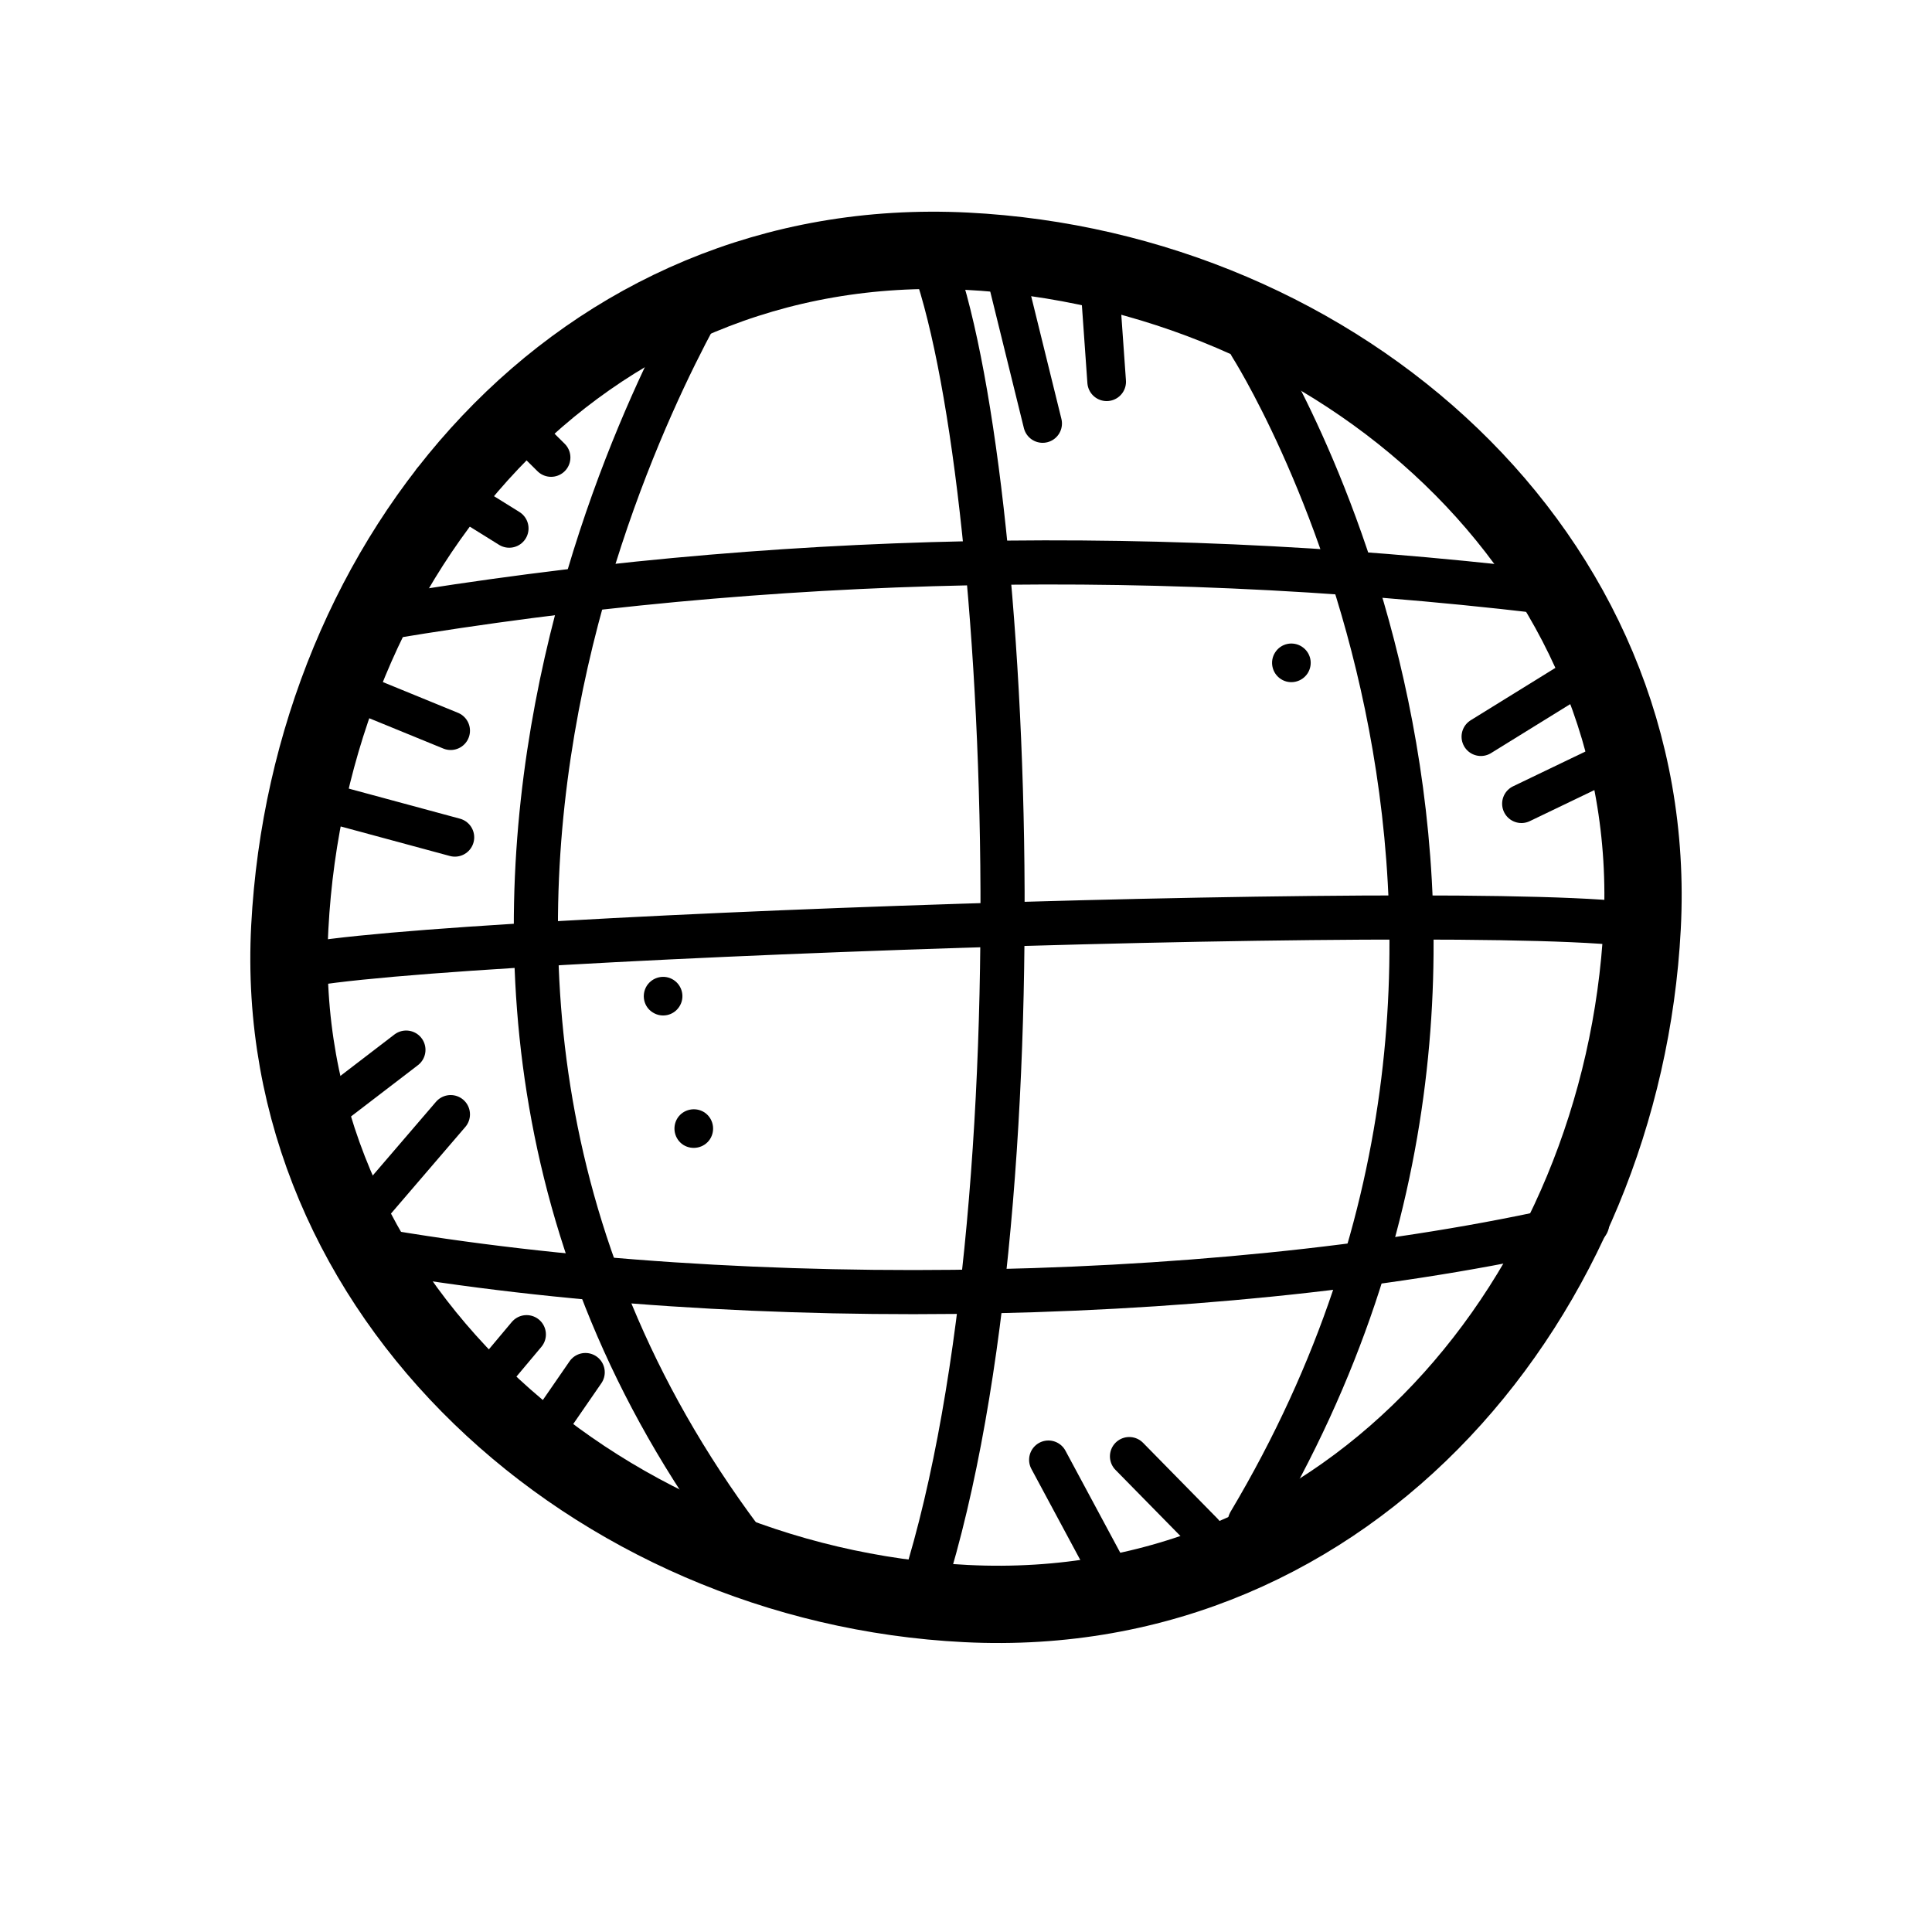 <?xml version="1.0" encoding="iso-8859-1"?>
<!-- Generator: Adobe Illustrator 25.4.1, SVG Export Plug-In . SVG Version: 6.00 Build 0)  -->
<svg version="1.1" baseProfile="basic" id="Layer_1"
	 xmlns="http://www.w3.org/2000/svg" xmlns:xlink="http://www.w3.org/1999/xlink" x="0px" y="0px" viewBox="0 0 100 100"
	 xml:space="preserve">
<line style="fill:none;stroke:#000000;stroke-width:2;stroke-linecap:round;stroke-linejoin:round;stroke-miterlimit:10;" x1="58.45" y1="75.38" x2="62.31" y2="79.31"/>
<path style="fill:none;stroke:#000000;stroke-width:4;stroke-linecap:round;stroke-linejoin:round;stroke-miterlimit:10;" d="
	M49.999,13c-20-1-33.985,15.71-35,35c-1,19,15.707,34.04,35,35c20,1,34-16,35-35C86.014,28.71,69.292,13.97,49.999,13z"/>
<path style="fill:none;stroke:#000000;stroke-width:2.284;stroke-linecap:round;stroke-linejoin:round;stroke-miterlimit:10;" d="
	M14.88,50.19c3.203-1.6,66.249-3.75,70.665-2.12"/>
<path style="fill:none;stroke:#000000;stroke-width:2.284;stroke-linecap:round;stroke-linejoin:round;stroke-miterlimit:10;" d="
	M37.06,14.45c-0.587,1.07-22.184,35.79,2.428,66.69"/>
<path style="fill:none;stroke:#000000;stroke-width:2.284;stroke-linecap:round;stroke-linejoin:round;stroke-miterlimit:10;" d="
	M64.746,17.87c0,0,18.751,29.33-0.064,60.95"/>
<path style="fill:none;stroke:#000000;stroke-width:2.284;stroke-linecap:round;stroke-linejoin:round;stroke-miterlimit:10;" d="
	M47.743,12.17c4.474,9.22,6.599,50.64-0.247,70.87"/>
<path style="fill:none;stroke:#000000;stroke-width:2.284;stroke-linecap:round;stroke-linejoin:round;stroke-miterlimit:10;" d="
	M18.163,32.27c19.613-3.44,40.089-4.19,61.624-1.66"/>
<path style="fill:none;stroke:#000000;stroke-width:2.284;stroke-linecap:round;stroke-linejoin:round;stroke-miterlimit:10;" d="
	M19.163,64.65c19.613,3.43,45.492,2.84,62.996-1.34"/>
<path style="fill-rule:evenodd;clip-rule:evenodd;" d="M67.683,34.85c-0.299,0.46-0.918,0.6-1.382,0.3
	c-0.464-0.3-0.598-0.92-0.3-1.38c0.299-0.47,0.918-0.6,1.382-0.3C67.847,33.77,67.982,34.38,67.683,34.85"/>
<path style="fill-rule:evenodd;clip-rule:evenodd;" d="M36.751,58.96c-0.299,0.46-0.918,0.59-1.382,0.3
	c-0.464-0.3-0.599-0.92-0.3-1.39c0.299-0.46,0.918-0.59,1.382-0.3C36.915,57.87,37.05,58.49,36.751,58.96"/>
<path style="fill-rule:evenodd;clip-rule:evenodd;" d="M35.163,52.1c-0.299,0.47-0.918,0.6-1.382,0.3
	c-0.464-0.29-0.598-0.91-0.3-1.38c0.299-0.46,0.918-0.6,1.382-0.3C35.327,51.02,35.462,51.64,35.163,52.1"/>
<line style="fill:none;stroke:#000000;stroke-width:2;stroke-linecap:round;stroke-linejoin:round;stroke-miterlimit:10;" x1="76.65" y1="38.13" x2="83.36" y2="33.98"/>
<line style="fill:none;stroke:#000000;stroke-width:2;stroke-linecap:round;stroke-linejoin:round;stroke-miterlimit:10;" x1="78.75" y1="41.6" x2="83.452" y2="39.34"/>
<line style="fill:none;stroke:#000000;stroke-width:2;stroke-linecap:round;stroke-linejoin:round;stroke-miterlimit:10;" x1="16.743" y1="57.62" x2="21.023" y2="54.34"/>
<line style="fill:none;stroke:#000000;stroke-width:2;stroke-linecap:round;stroke-linejoin:round;stroke-miterlimit:10;" x1="18.494" y1="63.31" x2="23.326" y2="57.68"/>
<line style="fill:none;stroke:#000000;stroke-width:2;stroke-linecap:round;stroke-linejoin:round;stroke-miterlimit:10;" x1="25.612" y1="71.03" x2="27.256" y2="69.07"/>
<line style="fill:none;stroke:#000000;stroke-width:2;stroke-linecap:round;stroke-linejoin:round;stroke-miterlimit:10;" x1="27.177" y1="75.56" x2="30.302" y2="71.03"/>
<line style="fill:none;stroke:#000000;stroke-width:2;stroke-linecap:round;stroke-linejoin:round;stroke-miterlimit:10;" x1="16.743" y1="41.5" x2="23.545" y2="43.34"/>
<line style="fill:none;stroke:#000000;stroke-width:2;stroke-linecap:round;stroke-linejoin:round;stroke-miterlimit:10;" x1="18.17" y1="35.71" x2="23.326" y2="37.82"/>
<line style="fill:none;stroke:#000000;stroke-width:2;stroke-linecap:round;stroke-linejoin:round;stroke-miterlimit:10;" x1="22.371" y1="24.87" x2="26.357" y2="27.35"/>
<line style="fill:none;stroke:#000000;stroke-width:2;stroke-linecap:round;stroke-linejoin:round;stroke-miterlimit:10;" x1="26.357" y1="21.53" x2="28.524" y2="23.68"/>
<line style="fill:none;stroke:#000000;stroke-width:2;stroke-linecap:round;stroke-linejoin:round;stroke-miterlimit:10;" x1="53.967" y1="21.92" x2="52.07" y2="14.22"/>
<line style="fill:none;stroke:#000000;stroke-width:2;stroke-linecap:round;stroke-linejoin:round;stroke-miterlimit:10;" x1="57.281" y1="19.76" x2="56.802" y2="12.99"/>
<line style="fill:none;stroke:#000000;stroke-width:2;stroke-linecap:round;stroke-linejoin:round;stroke-miterlimit:10;" x1="54.266" y1="75.56" x2="58.284" y2="83.04"/>
</svg>
